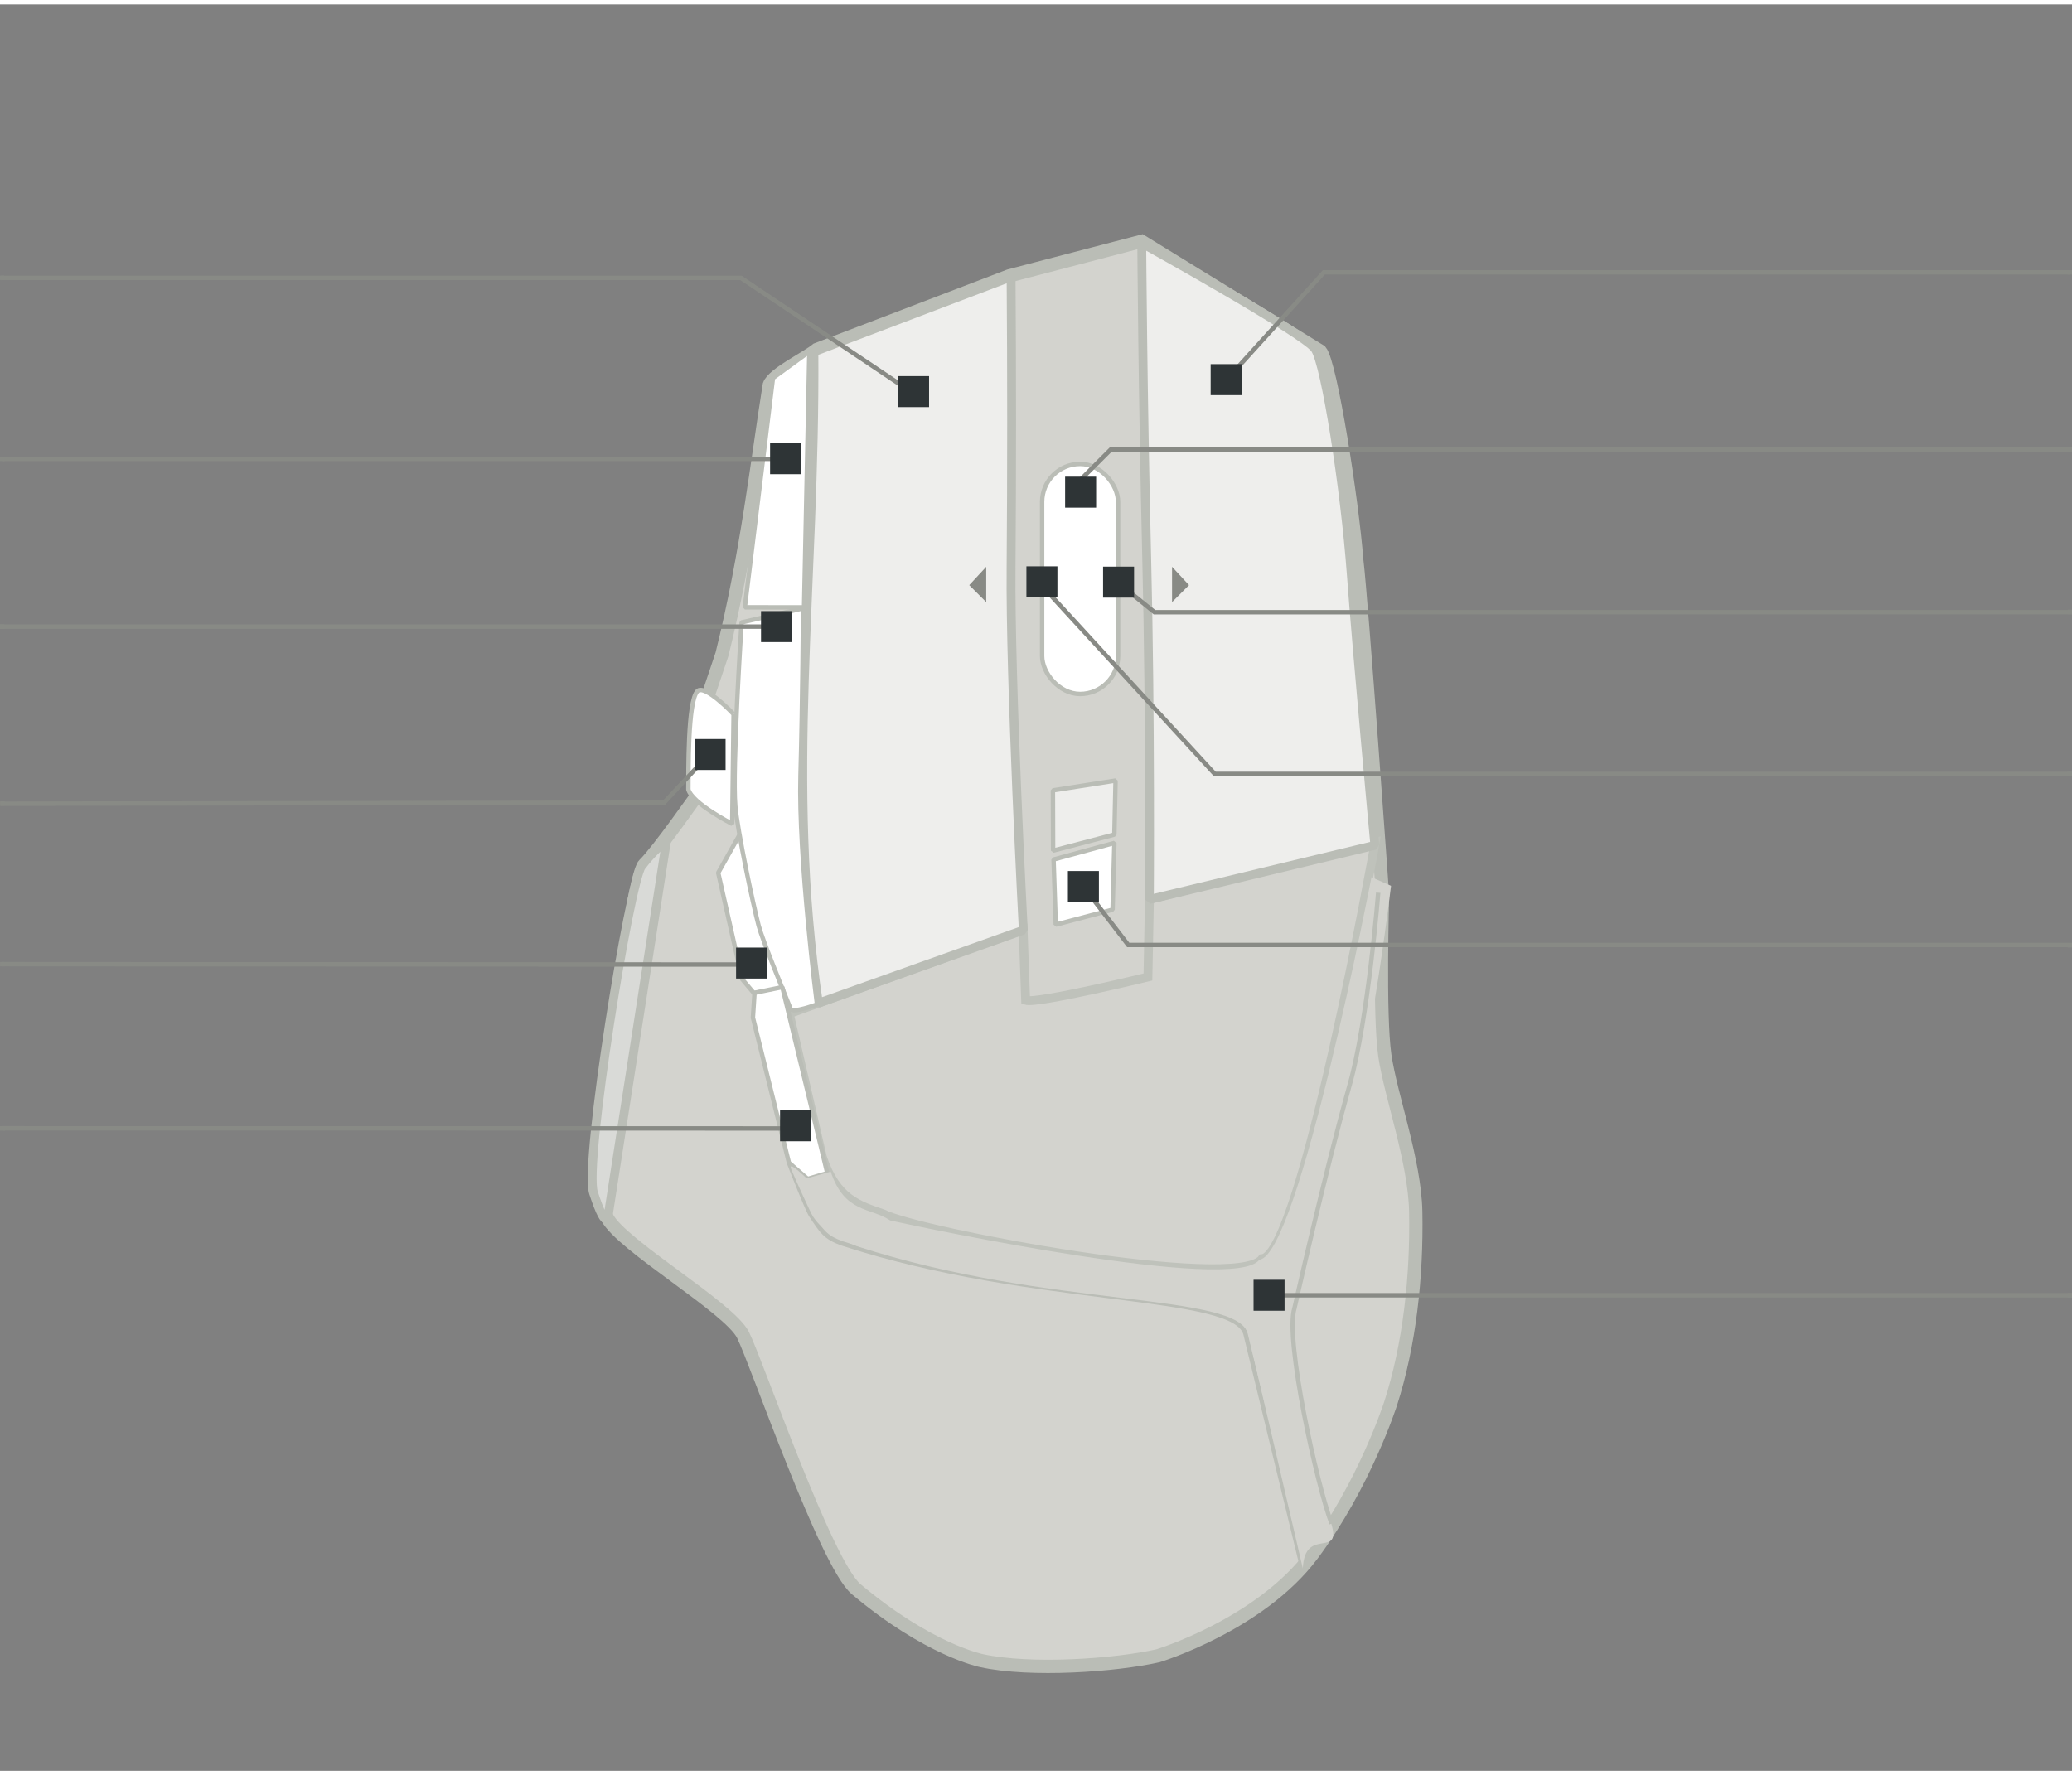 <?xml version="1.0" encoding="UTF-8" standalone="no"?>
<!-- Created with Inkscape (http://www.inkscape.org/) -->

<svg
   width="467.831"
   height="400.874"
   viewBox="0 0 467.831 398.874"
   version="1.1"
   id="svg8"
   inkscape:version="1.4 (e7c3feb100, 2024-10-09)"
   sodipodi:docname="logitech-g502-x-plus.svg"
   inkscape:export-filename="/home/jimmac/logitech-g403.png"
   inkscape:export-xdpi="96"
   inkscape:export-ydpi="96"
   xmlns:inkscape="http://www.inkscape.org/namespaces/inkscape"
   xmlns:sodipodi="http://sodipodi.sourceforge.net/DTD/sodipodi-0.dtd"
   xmlns="http://www.w3.org/2000/svg"
   xmlns:svg="http://www.w3.org/2000/svg"
   xmlns:rdf="http://www.w3.org/1999/02/22-rdf-syntax-ns#"
   xmlns:cc="http://creativecommons.org/ns#"
   xmlns:dc="http://purl.org/dc/elements/1.1/">
  <rect x="0" y="0" width="467.831" height="398.874" fill="#808080" stroke="none"/>
  <defs
     id="defs2" />
  <sodipodi:namedview
     id="base"
     pagecolor="#ffffff"
     bordercolor="#666666"
     borderopacity="1.0"
     inkscape:pageopacity="0.0"
     inkscape:pageshadow="2"
     inkscape:zoom="2"
     inkscape:cx="311.25"
     inkscape:cy="253.5"
     inkscape:document-units="px"
     inkscape:current-layer="Device"
     inkscape:document-rotation="0"
     showgrid="false"
     units="px"
     borderlayer="true"
     inkscape:showpageshadow="false"
     inkscape:pagecheckerboard="false"
     showguides="false"
     inkscape:window-width="2048"
     inkscape:window-height="1211"
     inkscape:window-x="0"
     inkscape:window-y="0"
     inkscape:window-maximized="1"
     inkscape:snap-global="false"
     fit-margin-top="20"
     fit-margin-bottom="20"
     fit-margin-left="0"
     fit-margin-right="0"
     inkscape:deskcolor="#d1d1d1">
    <inkscape:grid
       type="xygrid"
       id="grid956"
       originx="-16.169"
       originy="-1.126"
       spacingy="1"
       spacingx="1"
       units="px" />
  </sodipodi:namedview>
  <g
     inkscape:groupmode="layer"
     id="Device"
     inkscape:label="Device"
     transform="translate(-16.169,-400)"
     style="display:inline">
    <g
       transform="translate(-374)"
       id="g1170"
       style="display:inline">
      <path
         inkscape:connector-curvature="0"
         id="path981"
         d="m 618.019,461.304 -43.408,16.617 c -2.224,1.869 -9.892,5.527 -10.739,8.001 -2.73,17.007 -4.955,37.784 -10.686,60.827 l -3.633,10.824 c -1.318,10.145 -1.357,13.023 -1.621,20.496 0,0 -9.255,13.234 -12.304,16.157 -3.177,3.045 -11.632,73.439 -8.372,79.724 3.259,6.285 27.557,20.314 30.663,26.487 3.105,6.173 18.697,51.651 25.558,57.43 16.34,13.762 28.287,16.142 28.287,16.142 11.172,2.444 30.245,1.072 39.858,-1.093 0,0 22.993,-6.997 34.832,-22.835 11.839,-15.838 17.688,-34.09 17.688,-34.09 4.265,-13.19 5.969,-28.639 5.686,-43.393 -0.218,-11.369 -5.63,-26.067 -6.976,-35.206 -1.346,-9.139 -0.515,-36.124 -0.515,-36.124 0,0 -4.722,-66.844 -5.824,-75.73 -1.052,-13.628 -5.878,-44.432 -8.208,-47.232 l -40.372,-24.811 z"
         style="color:#000000;overflow:visible;opacity:1;vector-effect:none;fill:#d3d3ce;fill-opacity:1;stroke:#babdb6;stroke-width:3;stroke-linecap:butt;stroke-linejoin:miter;stroke-miterlimit:4;stroke-dasharray:none;stroke-dashoffset:0;stroke-opacity:1;marker:none;marker-start:none;marker-mid:none;marker-end:none;paint-order:normal"
         sodipodi:nodetypes="ccccccsccsccscssccccc" />
      <path
         sodipodi:nodetypes="cccccccccc"
         inkscape:connector-curvature="0"
         id="path1014"
         d="m 621.177,608.939 0.569,15.961 c 2.629,0.808 27.611,-5.271 27.611,-5.271 l 0.339,-17.513 50.97,-12.887 c 0,0 -16.646,93.174 -25.5,94.006 -5.472,7.627 -77.801,-6.014 -85.607,-10.131 -5.469,-1.88 -10.584,-3.355 -13.723,-12.839 l -7.465,-32.359 z"
         style="color:#000000;overflow:visible;opacity:1;vector-effect:none;fill:#d3d3ce;fill-opacity:1;stroke:#bfc2bb;stroke-width:2;stroke-linecap:square;stroke-linejoin:miter;stroke-miterlimit:4;stroke-dasharray:none;stroke-dashoffset:0;stroke-opacity:1;marker:none;marker-start:none;marker-mid:none;marker-end:none;paint-order:normal" />
      <path
         sodipodi:nodetypes="cccsc"
         inkscape:connector-curvature="0"
         id="path1144"
         d="m 684.304,753.46 -12.851,-52.971 c -1.845,-9.769 -47.467,-6.453 -91.099,-20.68 -3.875,-1.387 -4.599,-2.691 -7.046,-6.34 -0.907,-1.353 -4.967,-11.809 -4.967,-11.809"
         style="color:#000000;overflow:visible;opacity:1;vector-effect:none;fill:none;fill-opacity:1;stroke:#babdb6;stroke-width:1;stroke-linecap:butt;stroke-linejoin:bevel;stroke-miterlimit:4;stroke-dasharray:none;stroke-dashoffset:0;stroke-opacity:1;marker:none;marker-start:none;marker-mid:none;marker-end:none;paint-order:normal" />
      <path
         sodipodi:nodetypes="ccssc"
         inkscape:connector-curvature="0"
         id="path1030"
         d="m 540.67,588.775 -13.108,84.242 c 0,0 -0.197,5.082 -3.378,-4.62 -2.214,-6.751 8.206,-70.278 10.818,-73.767 2.707,-3.615 5.667,-5.855 5.667,-5.855 z"
         style="color:#000000;overflow:visible;opacity:1;vector-effect:none;fill:#d9dad7;fill-opacity:1;stroke:#babdb6;stroke-width:2;stroke-linecap:butt;stroke-linejoin:bevel;stroke-miterlimit:4;stroke-dasharray:none;stroke-dashoffset:0;stroke-opacity:1;marker:none;marker-start:none;marker-mid:none;marker-end:none;paint-order:normal" />
      <path
         inkscape:connector-curvature="0"
         id="button0"
         d="m 618.459,461.526 -44.518,16.914 c 0.365,52.878 -6.498,96.395 1.01,147.098 l 46.267,-16.484 c 0,0 -3.013,-56.468 -2.763,-82.035 0.167,-21.175 0.164,-44.318 0.004,-65.493 z"
         style="color:#000000;overflow:visible;opacity:1;vector-effect:none;fill:#eeeeec;fill-opacity:1;stroke:#babdb6;stroke-width:2;stroke-linecap:butt;stroke-linejoin:bevel;stroke-miterlimit:4;stroke-dasharray:none;stroke-dashoffset:0;stroke-opacity:1;marker:none;marker-start:none;marker-mid:none;marker-end:none;paint-order:normal"
         sodipodi:nodetypes="cccccc"
         inkscape:label="button0" />
      <path
         inkscape:connector-curvature="0"
         id="button1"
         d="m 647.961,453.909 c 0,0 0.22,34.504 1.117,71.004 0.897,36.499 0.602,77.204 0.602,77.204 l 50.913,-12.221 c 0,0 -3.929,-42.284 -5.335,-61.402 -1.406,-19.118 -5.767,-47.163 -8.155,-50.694 -2.388,-3.531 -39.141,-23.892 -39.141,-23.892 z"
         style="color:#000000;overflow:visible;opacity:1;vector-effect:none;fill:#eeeeec;fill-opacity:1;stroke:#babdb6;stroke-width:2;stroke-linecap:butt;stroke-linejoin:bevel;stroke-miterlimit:4;stroke-dasharray:none;stroke-dashoffset:0;stroke-opacity:1;marker:none;marker-start:none;marker-mid:none;marker-end:none;paint-order:normal"
         sodipodi:nodetypes="cscccsc"
         inkscape:label="button1" />
      <path
         inkscape:connector-curvature="0"
         id="button8"
         d="m 628.05,593.1 0.495,14.704 12.83,-3.384 0.406,-15.068 z"
         style="color:#000000;display:inline;overflow:visible;opacity:1;vector-effect:none;fill:#ffffff;fill-opacity:1;stroke:#babdb6;stroke-width:1;stroke-linecap:butt;stroke-linejoin:bevel;stroke-miterlimit:4;stroke-dasharray:none;stroke-dashoffset:0;stroke-opacity:1;marker:none;marker-start:none;marker-mid:none;marker-end:none;paint-order:normal"
         inkscape:label="button8"
         sodipodi:nodetypes="ccccc" />
      <path
         inkscape:connector-curvature="0"
         id="path1066"
         d="m 627.904,577.481 0.043,13.612 13.831,-3.628 0.27,-12.198 z"
         style="color:#000000;overflow:visible;opacity:1;vector-effect:none;fill:#eeeeec;fill-opacity:1;stroke:#babdb6;stroke-width:1;stroke-linecap:butt;stroke-linejoin:bevel;stroke-miterlimit:4;stroke-dasharray:none;stroke-dashoffset:0;stroke-opacity:1;marker:none;marker-start:none;marker-mid:none;marker-end:none;paint-order:normal"
         sodipodi:nodetypes="ccccc" />
      <rect
         style="color:#000000;overflow:visible;opacity:1;vector-effect:none;fill:#ffffff;fill-opacity:1;stroke:#babdb6;stroke-width:1;stroke-linecap:butt;stroke-linejoin:bevel;stroke-miterlimit:4;stroke-dasharray:none;stroke-dashoffset:0;stroke-opacity:1;marker:none;marker-start:none;marker-mid:none;marker-end:none;paint-order:normal"
         id="button2"
         width="17.153"
         height="51.955"
         x="625.465"
         y="503.761"
         rx="8.576"
         ry="8.576"
         inkscape:label="button2" />
      <path
         inkscape:connector-curvature="0"
         id="button9"
         d="m 571.715,536.162 -13.373,-0.02 6.352,-51.777 8.216,-5.982 z"
         style="color:#000000;overflow:visible;opacity:1;vector-effect:none;fill:#ffffff;fill-opacity:1;stroke:#babdb6;stroke-width:1;stroke-linecap:butt;stroke-linejoin:bevel;stroke-miterlimit:4;stroke-dasharray:none;stroke-dashoffset:0;stroke-opacity:1;marker:none;marker-start:none;marker-mid:none;marker-end:none;paint-order:normal"
         inkscape:label="button9"
         sodipodi:nodetypes="ccccc" />
      <path
         style="color:#000000;display:inline;overflow:visible;opacity:1;vector-effect:none;fill:#ffffff;fill-opacity:1;stroke:#babdb6;stroke-width:1;stroke-linecap:butt;stroke-linejoin:bevel;stroke-miterlimit:4;stroke-dasharray:none;stroke-dashoffset:0;stroke-opacity:1;marker:none;marker-start:none;marker-mid:none;marker-end:none;paint-order:normal"
         d="m 555.804,560.273 -0.308,24.781 c 0,0 -9.037,-4.607 -9.903,-7.775 0.042,-3.604 -0.184,-19.913 2.035,-22.185 1.672,-1.71 8.176,5.179 8.176,5.179 z"
         id="button4"
         inkscape:connector-curvature="0"
         sodipodi:nodetypes="cccsc"
         inkscape:label="button4" />
      <path
         inkscape:connector-curvature="0"
         id="button5"
         d="m 557.264,587.316 9.66,34.784 -6.524,1.189 -2.64,-3.138 -5.43,-24.056 z"
         style="color:#000000;overflow:visible;opacity:1;vector-effect:none;fill:#ffffff;fill-opacity:1;stroke:#babdb6;stroke-width:1;stroke-linecap:butt;stroke-linejoin:bevel;stroke-miterlimit:4;stroke-dasharray:none;stroke-dashoffset:0;stroke-opacity:1;marker:none;marker-start:none;marker-mid:none;marker-end:none;paint-order:normal"
         sodipodi:nodetypes="cccccc"
         inkscape:label="button5" />
      <path
         inkscape:connector-curvature="0"
         id="button10"
         d="m 571.491,536.366 -13.879,3.192 c 0,0 -2.167,33.153 -1.422,41.455 0.506,5.642 3.93,21.918 5.275,27.028 0.861,3.271 5.602,14.76 7.214,18.804 0.418,1.048 5.959,-1.027 5.959,-1.027 0,0 -4.245,-33.042 -3.726,-51.746 0.466,-16.817 0.578,-37.706 0.578,-37.706 z"
         style="color:#000000;overflow:visible;opacity:1;vector-effect:none;fill:#ffffff;fill-opacity:1;stroke:#babdb6;stroke-width:1;stroke-linecap:butt;stroke-linejoin:bevel;stroke-miterlimit:4;stroke-dasharray:none;stroke-dashoffset:0;stroke-opacity:1;marker:none;marker-start:none;marker-mid:none;marker-end:none;paint-order:normal"
         inkscape:label="button10"
         sodipodi:nodetypes="ccssscsc" />
      <path
         inkscape:connector-curvature="0"
         id="button3"
         d="m 566.814,621.916 -6.281,1.287 -0.365,5.594 8.13,32.778 4.23,3.662 4.433,-1.326 z"
         style="color:#000000;overflow:visible;opacity:1;vector-effect:none;fill:#ffffff;fill-opacity:1;stroke:#babdb6;stroke-width:1;stroke-linecap:butt;stroke-linejoin:bevel;stroke-miterlimit:4;stroke-dasharray:none;stroke-dashoffset:0;stroke-opacity:1;marker:none;marker-start:none;marker-mid:none;marker-end:none;paint-order:normal"
         inkscape:label="button3"
         sodipodi:nodetypes="ccccccc" />
      <path
         inkscape:connector-curvature="0"
         id="button7"
         d="m 654.803,526.996 v 7.976 l 3.833,-3.833 z"
         style="color:#000000;display:inline;overflow:visible;opacity:1;vector-effect:none;fill:#888a85;fill-opacity:1;stroke:none;stroke-width:1;stroke-linecap:butt;stroke-linejoin:bevel;stroke-miterlimit:4;stroke-dasharray:none;stroke-dashoffset:0;stroke-opacity:1;marker:none;marker-start:none;marker-mid:none;marker-end:none;paint-order:normal"
         inkscape:label="button7" />
      <path
         style="color:#000000;display:inline;overflow:visible;opacity:1;vector-effect:none;fill:#888a85;fill-opacity:1;stroke:none;stroke-width:1;stroke-linecap:butt;stroke-linejoin:bevel;stroke-miterlimit:4;stroke-dasharray:none;stroke-dashoffset:0;stroke-opacity:1;marker:none;marker-start:none;marker-mid:none;marker-end:none;paint-order:normal"
         d="m 612.845,526.996 v 7.976 l -3.833,-3.833 z"
         id="button6"
         inkscape:connector-curvature="0"
         sodipodi:nodetypes="cccc" />
      <path
         id="led0"
         style="color:#000000;display:inline;overflow:visible;vector-effect:none;fill:#d3d3ce;fill-opacity:1;stroke:none;stroke-width:1;stroke-linecap:butt;stroke-linejoin:bevel;stroke-miterlimit:4;stroke-dasharray:none;stroke-dashoffset:0;stroke-opacity:1;marker:none;marker-start:none;marker-mid:none;marker-end:none;paint-order:normal"
         d="m 699.83,597.095 c 0,0 -16.46,85.546 -25.313,86.378 -5.472,7.627 -75.24,-7.059 -83.359,-8.863 -4.407,-3.005 -10.288,-1.55 -13.427,-11.034 l -5.431,1.54 c 0,0 -4.443,-4.392 -3.461,-2.013 0.982,2.379 4.428,9.928 4.881,10.605 2.446,3.649 5.468,4.776 9.873,6.693 43.631,14.227 86.195,10.29 88.448,19.973 l 12.288,52.817 c 0.433,-9.813 9.13,-1.788 6.305,-10.514 -1.751,-5.408 -9.013,-37.842 -7.944,-46.63 2.138,-17.577 7.862,-29.847 13.518,-49.892 4.195,-14.869 8.042,-47.114 8.042,-47.114 z"
         inkscape:label="led0"
         sodipodi:nodetypes="cccccsscscssscc"
         transform="translate(-3.0906465e-6)" />
    </g>
    <path
       sodipodi:nodetypes="ccsc"
       inkscape:connector-curvature="0"
       id="path1144-6"
       d="m 316.826,743.079 c -3.329,-8.731 -10.576,-41.723 -8.388,-48.644 0,0 6.819,-30.42 12.474,-50.464 4.195,-14.869 6.442,-43.377 6.442,-43.377"
       style="color:#000000;display:inline;overflow:visible;vector-effect:none;fill:none;fill-opacity:1;stroke:#babdb6;stroke-width:1;stroke-linecap:butt;stroke-linejoin:bevel;stroke-miterlimit:4;stroke-dasharray:none;stroke-dashoffset:0;stroke-opacity:1;marker:none;marker-start:none;marker-mid:none;marker-end:none;paint-order:normal" />
  </g>
  <g
     inkscape:groupmode="layer"
     id="Buttons"
     inkscape:label="Buttons"
     style="display:inline"
     transform="translate(-16.169)">
    <g
       id="button10-path"
       inkscape:label="button10-path">
      <path
         sodipodi:nodetypes="cc"
         style="color:#000000;overflow:visible;opacity:1;vector-effect:none;fill:none;fill-opacity:1;stroke:#888a85;stroke-width:1;stroke-linecap:square;stroke-linejoin:miter;stroke-miterlimit:4;stroke-dasharray:none;stroke-dashoffset:0;stroke-opacity:1;marker:none;marker-start:none;marker-mid:none;marker-end:none;paint-order:normal"
         d="M 16.648,140.506 H 189.326"
         id="path962"
         inkscape:connector-curvature="0"
         inkscape:label="path" />
      <rect
         style="color:#000000;overflow:visible;opacity:1;vector-effect:none;fill:#2e3436;fill-opacity:1;stroke:none;stroke-width:2;stroke-linecap:square;stroke-linejoin:miter;stroke-miterlimit:4;stroke-dasharray:none;stroke-dashoffset:0;stroke-opacity:1;marker:none;marker-start:none;marker-mid:none;marker-end:none;paint-order:normal"
         id="rect972"
         width="7"
         height="7"
         x="188"
         y="137"
         inkscape:label="end" />
      <rect
         inkscape:label="leader"
         style="color:#000000;text-align:end;overflow:visible;vector-effect:none;fill:#888a85;fill-opacity:1;stroke:none;stroke-linecap:round"
         id="button10-leader"
         width="1"
         height="1"
         x="16.16"
         y="140.002" />
    </g>
    <g
       id="button9-path"
       inkscape:label="button9-path"
       style="display:inline">
      <path
         sodipodi:nodetypes="cc"
         inkscape:connector-curvature="0"
         id="path914"
         d="M 17.318,102.623 H 193.497"
         style="color:#000000;overflow:visible;opacity:1;vector-effect:none;fill:none;fill-opacity:1;stroke:#888a85;stroke-width:1;stroke-linecap:square;stroke-linejoin:miter;stroke-miterlimit:4;stroke-dasharray:none;stroke-dashoffset:0;stroke-opacity:1;marker:none;marker-start:none;marker-mid:none;marker-end:none;paint-order:normal"
         inkscape:label="path" />
      <rect
         style="color:#000000;overflow:visible;opacity:1;vector-effect:none;fill:#2e3436;fill-opacity:1;stroke:none;stroke-width:2;stroke-linecap:square;stroke-linejoin:miter;stroke-miterlimit:4;stroke-dasharray:none;stroke-dashoffset:0;stroke-opacity:1;marker:none;marker-start:none;marker-mid:none;marker-end:none;paint-order:normal"
         id="rect912"
         width="7"
         height="7"
         x="190.047"
         y="99.085"
         inkscape:label="end" />
      <rect
         inkscape:label="leader"
         y="-103.128"
         x="-17.148"
         height="1"
         width="1"
         id="button9-leader"
         style="color:#000000;text-align:end;overflow:visible;vector-effect:none;fill:#888a85;fill-opacity:1;stroke:none;stroke-linecap:round"
         transform="scale(-1)" />
    </g>
    <g
       id="button8-path"
       inkscape:label="button8-path"
       style="display:inline">
      <path
         sodipodi:nodetypes="ccc"
         inkscape:connector-curvature="0"
         id="path1259"
         d="M 483.537,212.398 H 270.909 l -9.81,-12.801"
         style="color:#000000;overflow:visible;opacity:1;vector-effect:none;fill:none;fill-opacity:1;stroke:#888a85;stroke-width:1;stroke-linecap:square;stroke-linejoin:miter;stroke-miterlimit:4;stroke-dasharray:none;stroke-dashoffset:0;stroke-opacity:1;marker:none;marker-start:none;marker-mid:none;marker-end:none;paint-order:normal"
         inkscape:label="path" />
      <rect
         y="-202.697"
         x="-264.289"
         height="7"
         width="7"
         id="rect1261"
         style="color:#000000;overflow:visible;opacity:1;vector-effect:none;fill:#2e3436;fill-opacity:1;stroke:none;stroke-width:2;stroke-linecap:square;stroke-linejoin:miter;stroke-miterlimit:4;stroke-dasharray:none;stroke-dashoffset:0;stroke-opacity:1;marker:none;marker-start:none;marker-mid:none;marker-end:none;paint-order:normal"
         transform="scale(-1)"
         inkscape:label="end" />
      <rect
         inkscape:label="leader"
         y="-212.961"
         x="-483.977"
         height="1"
         width="1"
         id="button8-leader"
         style="color:#000000;text-align:start;overflow:visible;vector-effect:none;fill:#888a85;fill-opacity:1;stroke:none;stroke-linecap:round"
         transform="scale(-1)" />
    </g>
    <g
       id="button7-path"
       inkscape:label="button7-path">
      <path
         style="color:#000000;overflow:visible;opacity:1;vector-effect:none;fill:none;fill-opacity:1;stroke:#888a85;stroke-width:1;stroke-linecap:square;stroke-linejoin:miter;stroke-miterlimit:4;stroke-dasharray:none;stroke-dashoffset:0;stroke-opacity:1;marker:none;marker-start:none;marker-mid:none;marker-end:none;paint-order:normal"
         d="M 483.774,137.255 H 276.846 l -7.666,-6.209"
         id="path902"
         inkscape:connector-curvature="0"
         sodipodi:nodetypes="ccc"
         inkscape:label="path" />
      <rect
         style="color:#000000;overflow:visible;opacity:1;vector-effect:none;fill:#2e3436;fill-opacity:1;stroke:none;stroke-width:2;stroke-linecap:square;stroke-linejoin:miter;stroke-miterlimit:4;stroke-dasharray:none;stroke-dashoffset:0;stroke-opacity:1;marker:none;marker-start:none;marker-mid:none;marker-end:none;paint-order:normal"
         id="rect904"
         width="7"
         height="7"
         x="265.229"
         y="126.96"
         inkscape:label="end" />
      <rect
         inkscape:label="leader"
         y="-137.683"
         x="-484.033"
         height="1"
         width="1"
         id="button7-leader"
         style="color:#000000;text-align:start;overflow:visible;vector-effect:none;fill:#888a85;fill-opacity:1;stroke:none;stroke-linecap:round"
         transform="scale(-1)" />
    </g>
    <g
       id="button6-path"
       inkscape:label="button6-path">
      <path
         sodipodi:nodetypes="ccc"
         inkscape:connector-curvature="0"
         id="path900"
         d="M 483.47,173.776 H 290.447 l -39.039,-42.522"
         style="color:#000000;overflow:visible;opacity:1;vector-effect:none;fill:none;fill-opacity:1;stroke:#888a85;stroke-width:1;stroke-linecap:square;stroke-linejoin:miter;stroke-miterlimit:4;stroke-dasharray:none;stroke-dashoffset:0;stroke-opacity:1;marker:none;marker-start:none;marker-mid:none;marker-end:none;paint-order:normal"
         inkscape:label="path" />
      <rect
         y="126.891"
         x="247.919"
         height="7"
         width="7"
         id="rect906"
         style="color:#000000;overflow:visible;opacity:1;vector-effect:none;fill:#2e3436;fill-opacity:1;stroke:none;stroke-width:2;stroke-linecap:square;stroke-linejoin:miter;stroke-miterlimit:4;stroke-dasharray:none;stroke-dashoffset:0;stroke-opacity:1;marker:none;marker-start:none;marker-mid:none;marker-end:none;paint-order:normal"
         inkscape:label="end" />
      <rect
         transform="scale(-1)"
         style="color:#000000;text-align:start;overflow:visible;vector-effect:none;fill:#888a85;fill-opacity:1;stroke:none;stroke-linecap:round"
         id="button6-leader"
         width="1"
         height="1"
         x="-483.975"
         y="-174.29"
         inkscape:label="leader" />
    </g>
    <g
       id="button5-path"
       inkscape:label="button5-path"
       style="display:inline">
      <path
         style="color:#000000;overflow:visible;opacity:1;vector-effect:none;fill:none;fill-opacity:1;stroke:#888a85;stroke-width:1;stroke-linecap:square;stroke-linejoin:miter;stroke-miterlimit:4;stroke-dasharray:none;stroke-dashoffset:0;stroke-opacity:1;marker:none;marker-start:none;marker-mid:none;marker-end:none;paint-order:normal"
         d="m 17.169,216.727 168.185,0.088"
         id="path896"
         inkscape:connector-curvature="0"
         sodipodi:nodetypes="cc"
         inkscape:label="path" />
      <rect
         y="-219.982"
         x="-189.367"
         height="7"
         width="7"
         id="rect1297"
         style="color:#000000;overflow:visible;opacity:1;vector-effect:none;fill:#2e3436;fill-opacity:1;stroke:none;stroke-width:2;stroke-linecap:square;stroke-linejoin:miter;stroke-miterlimit:4;stroke-dasharray:none;stroke-dashoffset:0;stroke-opacity:1;marker:none;marker-start:none;marker-mid:none;marker-end:none;paint-order:normal"
         transform="scale(-1)"
         inkscape:label="end" />
      <rect
         inkscape:label="leader"
         y="-217.226"
         x="-17.191"
         height="1"
         width="1"
         id="button5-leader"
         style="color:#000000;text-align:end;overflow:visible;vector-effect:none;fill:#888a85;fill-opacity:1;stroke:none;stroke-linecap:round"
         transform="scale(-1)" />
    </g>
    <g
       id="button4-path"
       inkscape:label="button4-path"
       style="display:inline">
      <path
         style="color:#000000;overflow:visible;opacity:1;vector-effect:none;fill:none;fill-opacity:1;stroke:#888a85;stroke-width:1;stroke-linecap:square;stroke-linejoin:miter;stroke-miterlimit:4;stroke-dasharray:none;stroke-dashoffset:0;stroke-opacity:1;marker:none;marker-start:none;marker-mid:none;marker-end:none;paint-order:normal"
         d="m 16.749,180.506 149.346,-0.25 10.073,-10.808"
         id="path890"
         inkscape:connector-curvature="0"
         sodipodi:nodetypes="ccc"
         inkscape:label="path" />
      <rect
         y="-172.881"
         x="-179.996"
         height="7"
         width="7"
         id="rect894"
         style="color:#000000;overflow:visible;opacity:1;vector-effect:none;fill:#2e3436;fill-opacity:1;stroke:none;stroke-width:2;stroke-linecap:square;stroke-linejoin:miter;stroke-miterlimit:4;stroke-dasharray:none;stroke-dashoffset:0;stroke-opacity:1;marker:none;marker-start:none;marker-mid:none;marker-end:none;paint-order:normal"
         transform="scale(-1)"
         inkscape:label="end" />
      <rect
         transform="scale(-1)"
         style="color:#000000;text-align:end;display:inline;overflow:visible;vector-effect:none;fill:#888a85;fill-opacity:1;stroke:none;stroke-linecap:round"
         id="button4-leader"
         width="1"
         height="1"
         x="-17.207"
         y="-180.956"
         inkscape:label="leader" />
    </g>
    <g
       id="button3-path"
       inkscape:label="button3-path"
       transform="translate(1.620071e-7,-12.677)"
       style="display:inline">
      <path
         sodipodi:nodetypes="cc"
         inkscape:connector-curvature="0"
         id="path1295"
         d="m 17.294,266.47 177.306,0.041"
         style="color:#000000;overflow:visible;opacity:1;vector-effect:none;fill:none;fill-opacity:1;stroke:#888a85;stroke-width:1;stroke-linecap:square;stroke-linejoin:miter;stroke-miterlimit:4;stroke-dasharray:none;stroke-dashoffset:0;stroke-opacity:1;marker:none;marker-start:none;marker-mid:none;marker-end:none;paint-order:normal"
         inkscape:label="path" />
      <rect
         transform="scale(-1)"
         style="color:#000000;overflow:visible;opacity:1;vector-effect:none;fill:#2e3436;fill-opacity:1;stroke:none;stroke-width:2;stroke-linecap:square;stroke-linejoin:miter;stroke-miterlimit:4;stroke-dasharray:none;stroke-dashoffset:0;stroke-opacity:1;marker:none;marker-start:none;marker-mid:none;marker-end:none;paint-order:normal"
         id="rect1301"
         width="7"
         height="7"
         x="-199.296"
         y="-269.402"
         inkscape:label="end" />
      <rect
         transform="scale(-1)"
         style="color:#000000;text-align:end;overflow:visible;vector-effect:none;fill:#888a85;fill-opacity:1;stroke:none;stroke-width:1;stroke-linecap:round"
         id="button3-leader"
         width="1.135"
         height="1"
         x="-17.294"
         y="-266.99"
         inkscape:label="leader" />
    </g>
    <g
       id="button2-path"
       inkscape:label="button2-path">
      <path
         sodipodi:nodetypes="ccc"
         inkscape:connector-curvature="0"
         id="path960"
         d="M 483.151,100.506 H 266.974 l -7.074,7.074"
         style="color:#000000;overflow:visible;opacity:1;vector-effect:none;fill:none;fill-opacity:1;stroke:#888a85;stroke-width:1;stroke-linecap:square;stroke-linejoin:miter;stroke-miterlimit:4;stroke-dasharray:none;stroke-dashoffset:0;stroke-opacity:1;marker:none;marker-start:none;marker-mid:none;marker-end:none;paint-order:normal"
         inkscape:label="path" />
      <rect
         y="106.644"
         x="256.66"
         height="7"
         width="7"
         id="rect970"
         style="color:#000000;overflow:visible;opacity:1;vector-effect:none;fill:#2e3436;fill-opacity:1;stroke:none;stroke-width:2;stroke-linecap:square;stroke-linejoin:miter;stroke-miterlimit:4;stroke-dasharray:none;stroke-dashoffset:0;stroke-opacity:1;marker:none;marker-start:none;marker-mid:none;marker-end:none;paint-order:normal"
         inkscape:label="end" />
      <rect
         inkscape:label="leader"
         y="100"
         x="483"
         height="1"
         width="1"
         id="button2-leader"
         style="color:#000000;text-align:start;overflow:visible;vector-effect:none;fill:#888a85;fill-opacity:1;stroke:none;stroke-linecap:round" />
    </g>
    <g
       id="button1-path"
       inkscape:label="button1-path">
      <path
         sodipodi:nodetypes="ccc"
         style="color:#000000;overflow:visible;opacity:1;vector-effect:none;fill:none;fill-opacity:1;stroke:#888a85;stroke-width:1;stroke-linecap:square;stroke-linejoin:miter;stroke-miterlimit:4;stroke-dasharray:none;stroke-dashoffset:0;stroke-opacity:1;marker:none;marker-start:none;marker-mid:none;marker-end:none;paint-order:normal"
         d="M 293.334,84.5 315.077,60.506 h 167.978"
         id="path958"
         inkscape:connector-curvature="0"
         inkscape:label="path" />
      <rect
         style="color:#000000;overflow:visible;opacity:1;vector-effect:none;fill:#2e3436;fill-opacity:1;stroke:none;stroke-width:2;stroke-linecap:square;stroke-linejoin:miter;stroke-miterlimit:4;stroke-dasharray:none;stroke-dashoffset:0;stroke-opacity:1;marker:none;marker-start:none;marker-mid:none;marker-end:none;paint-order:normal"
         id="rect968"
         width="7"
         height="7"
         x="289.52"
         y="81.23"
         inkscape:label="end" />
      <rect
         inkscape:label="leader"
         style="color:#000000;text-align:start;overflow:visible;vector-effect:none;fill:#888a85;fill-opacity:1;stroke:none;stroke-linecap:round"
         id="button1-leader"
         width="1"
         height="1"
         x="483"
         y="60" />
    </g>
    <g
       id="button0-path"
       inkscape:label="button0-path"
       style="display:inline">
      <path
         sodipodi:nodetypes="ccc"
         inkscape:connector-curvature="0"
         id="path954"
         d="M 222.231,87.723 183.476,61.765 H 16.886"
         style="color:#000000;overflow:visible;opacity:1;vector-effect:none;fill:none;fill-opacity:1;stroke:#888a85;stroke-width:1;stroke-linecap:square;stroke-linejoin:miter;stroke-miterlimit:4;stroke-dasharray:none;stroke-dashoffset:0;stroke-opacity:1;marker:none;marker-start:none;marker-mid:none;marker-end:none;paint-order:normal"
         inkscape:label="path" />
      <rect
         y="83.937"
         x="218.941"
         height="7"
         width="7"
         id="rect952"
         style="color:#000000;overflow:visible;opacity:1;vector-effect:none;fill:#2e3436;fill-opacity:1;stroke:none;stroke-width:2;stroke-linecap:square;stroke-linejoin:miter;stroke-miterlimit:4;stroke-dasharray:none;stroke-dashoffset:0;stroke-opacity:1;marker:none;marker-start:none;marker-mid:none;marker-end:none;paint-order:normal"
         inkscape:label="end" />
      <rect
         inkscape:label="leader"
         y="61.238"
         x="16.126"
         height="1"
         width="1"
         id="button0-leader"
         style="color:#000000;text-align:end;overflow:visible;vector-effect:none;fill:#888a85;fill-opacity:1;stroke:none;stroke-linecap:round" />
    </g>
  </g>
  <g
     inkscape:groupmode="layer"
     id="LEDs"
     inkscape:label="LEDs">
    <g
       id="led0-path"
       inkscape:label="led0-path"
       style="display:inline">
      <path
         sodipodi:nodetypes="cc"
         inkscape:connector-curvature="0"
         id="path1"
         d="M 285.281,291.5 H 467.368"
         style="vector-effect:none;fill:none;fill-opacity:1;fill-rule:evenodd;stroke:#888a85;stroke-width:1;stroke-linecap:square;stroke-linejoin:miter;stroke-miterlimit:4;stroke-dasharray:none;stroke-dashoffset:0;stroke-opacity:1"
         inkscape:label="path" />
      <rect
         y="288"
         x="283.037"
         height="7"
         width="7"
         id="rect1"
         style="display:inline;vector-effect:none;fill:#2e3436;fill-opacity:1;stroke:none;stroke-width:0;stroke-linecap:butt;stroke-linejoin:miter;stroke-miterlimit:4;stroke-dasharray:none;stroke-dashoffset:0;stroke-opacity:1;marker:none"
         inkscape:label="end" />
      <rect
         style="display:inline;text-align:start;fill:#888a85;fill-opacity:1;stroke:none;stroke-width:1"
         id="led0-leader"
         width="1"
         height="1"
         x="466.868"
         y="291"
         inkscape:label="led0-leader" />
    </g>
  </g>
</svg>
